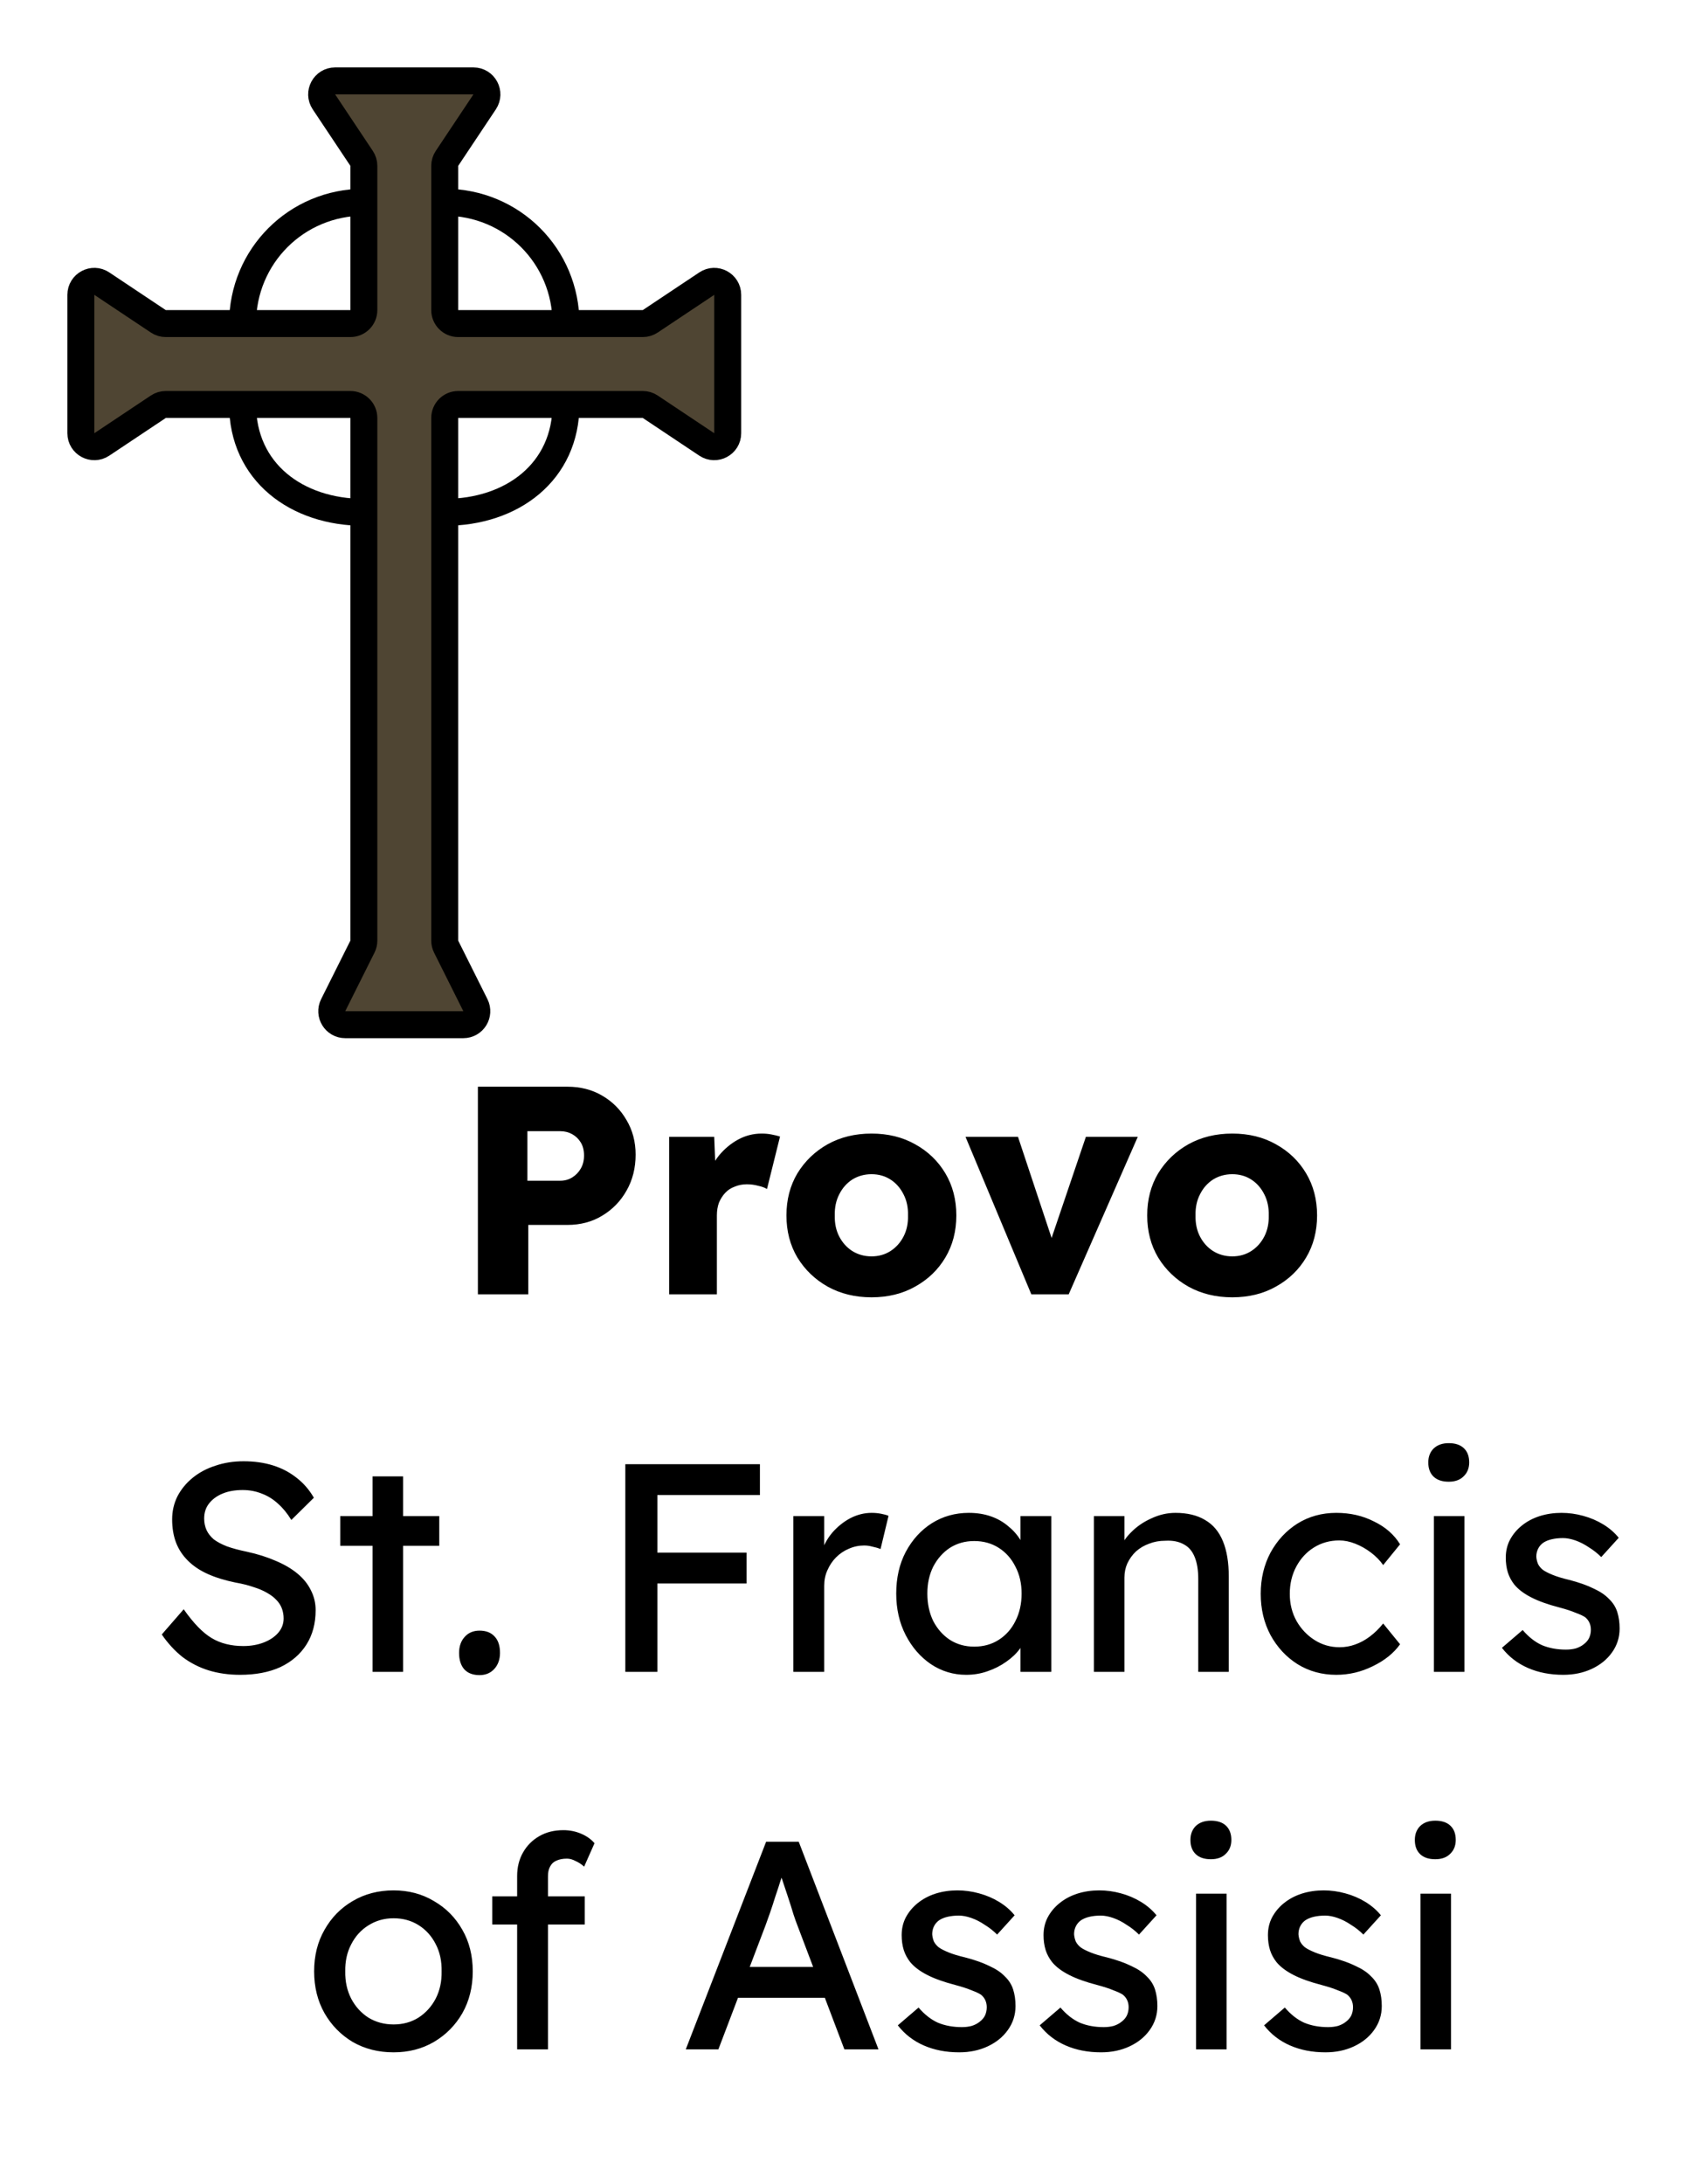 <svg width="63" height="81" viewBox="0 0 63 81" fill="none" xmlns="http://www.w3.org/2000/svg">
<path d="M17.566 3H12.434C12.035 3 11.797 3.445 12.018 3.777L13.416 5.874C13.471 5.956 13.5 6.053 13.5 6.151V7.5V11.5C13.5 11.776 13.276 12 13 12H9H6.151C6.053 12 5.956 11.971 5.874 11.916L3.777 10.518C3.445 10.297 3 10.535 3 10.934V16.066C3 16.465 3.445 16.703 3.777 16.482L5.874 15.084C5.956 15.029 6.053 15 6.151 15H9H13C13.276 15 13.5 15.224 13.5 15.5V19V34.882C13.5 34.96 13.482 35.036 13.447 35.106L12.362 37.276C12.196 37.609 12.437 38 12.809 38H17.191C17.563 38 17.804 37.609 17.638 37.276L16.553 35.106C16.518 35.036 16.5 34.96 16.5 34.882V19V15.5C16.5 15.224 16.724 15 17 15H21H23.849C23.947 15 24.044 15.029 24.126 15.084L26.223 16.482C26.555 16.703 27 16.465 27 16.066V10.934C27 10.535 26.555 10.297 26.223 10.518L24.126 11.916C24.044 11.971 23.947 12 23.849 12H21H17C16.724 12 16.5 11.776 16.5 11.5V7.5V6.151C16.5 6.053 16.529 5.956 16.584 5.874L17.982 3.777C18.203 3.445 17.965 3 17.566 3Z" fill="#4F4533"/>
<path d="M13.5 7.5V11.5C13.5 11.776 13.276 12 13 12H9M13.5 7.5V6.151C13.5 6.053 13.471 5.956 13.416 5.874L12.018 3.777C11.797 3.445 12.035 3 12.434 3H17.566C17.965 3 18.203 3.445 17.982 3.777L16.584 5.874C16.529 5.956 16.5 6.053 16.5 6.151V7.5M13.5 7.5C11 7.5 9 9.5 9 12M9 12H6.151C6.053 12 5.956 11.971 5.874 11.916L3.777 10.518C3.445 10.297 3 10.535 3 10.934V16.066C3 16.465 3.445 16.703 3.777 16.482L5.874 15.084C5.956 15.029 6.053 15 6.151 15H9M16.5 7.5V11.5C16.5 11.776 16.724 12 17 12H21M16.5 7.5C19 7.5 21 9.5 21 12M21 12H23.849C23.947 12 24.044 11.971 24.126 11.916L26.223 10.518C26.555 10.297 27 10.535 27 10.934V16.066C27 16.465 26.555 16.703 26.223 16.482L24.126 15.084C24.044 15.029 23.947 15 23.849 15H21M21 15H17C16.724 15 16.5 15.224 16.5 15.5V19M21 15C21 17.5 19 19 16.5 19M16.5 19V34.882C16.5 34.96 16.518 35.036 16.553 35.106L17.638 37.276C17.804 37.609 17.563 38 17.191 38H12.809C12.437 38 12.196 37.609 12.362 37.276L13.447 35.106C13.482 35.036 13.5 34.96 13.5 34.882V19M13.5 19V15.5C13.5 15.224 13.276 15 13 15H9M13.5 19C11 19 9 17.5 9 15" stroke="black"/>
<path d="M17.731 48V40.3H21.053C21.537 40.3 21.966 40.41 22.34 40.63C22.721 40.85 23.022 41.151 23.242 41.532C23.47 41.913 23.583 42.342 23.583 42.819C23.583 43.318 23.47 43.765 23.242 44.161C23.022 44.55 22.721 44.858 22.34 45.085C21.966 45.312 21.537 45.426 21.053 45.426H19.601V48H17.731ZM19.568 43.787H20.789C20.951 43.787 21.097 43.747 21.229 43.666C21.361 43.585 21.468 43.475 21.548 43.336C21.629 43.197 21.669 43.035 21.669 42.852C21.669 42.661 21.629 42.5 21.548 42.368C21.468 42.236 21.361 42.133 21.229 42.06C21.097 41.987 20.951 41.95 20.789 41.95H19.568V43.787ZM24.827 48V42.159H26.499L26.576 44.062L26.246 43.699C26.334 43.384 26.477 43.101 26.675 42.852C26.881 42.603 27.119 42.405 27.39 42.258C27.662 42.111 27.951 42.038 28.259 42.038C28.391 42.038 28.512 42.049 28.622 42.071C28.74 42.093 28.846 42.119 28.941 42.148L28.457 44.095C28.377 44.044 28.267 44.003 28.127 43.974C27.995 43.937 27.856 43.919 27.709 43.919C27.548 43.919 27.398 43.948 27.258 44.007C27.119 44.058 27.002 44.135 26.906 44.238C26.811 44.341 26.734 44.462 26.675 44.601C26.624 44.74 26.598 44.898 26.598 45.074V48H24.827ZM32.336 48.11C31.727 48.11 31.185 47.978 30.708 47.714C30.239 47.45 29.865 47.091 29.586 46.636C29.315 46.181 29.179 45.661 29.179 45.074C29.179 44.487 29.315 43.967 29.586 43.512C29.865 43.057 30.239 42.698 30.708 42.434C31.185 42.17 31.727 42.038 32.336 42.038C32.945 42.038 33.484 42.17 33.953 42.434C34.43 42.698 34.804 43.057 35.075 43.512C35.346 43.967 35.482 44.487 35.482 45.074C35.482 45.661 35.346 46.181 35.075 46.636C34.804 47.091 34.43 47.45 33.953 47.714C33.484 47.978 32.945 48.11 32.336 48.11ZM32.336 46.592C32.6 46.592 32.835 46.526 33.04 46.394C33.245 46.262 33.407 46.082 33.524 45.855C33.642 45.628 33.697 45.367 33.689 45.074C33.697 44.781 33.642 44.52 33.524 44.293C33.407 44.058 33.245 43.875 33.04 43.743C32.835 43.611 32.6 43.545 32.336 43.545C32.072 43.545 31.834 43.611 31.621 43.743C31.416 43.875 31.255 44.058 31.137 44.293C31.02 44.52 30.965 44.781 30.972 45.074C30.965 45.367 31.02 45.628 31.137 45.855C31.255 46.082 31.416 46.262 31.621 46.394C31.834 46.526 32.072 46.592 32.336 46.592ZM38.265 48L35.823 42.159H37.77L39.222 46.526L38.793 46.57L40.289 42.159H42.214L39.651 48H38.265ZM45.721 48.11C45.112 48.11 44.57 47.978 44.093 47.714C43.624 47.45 43.25 47.091 42.971 46.636C42.7 46.181 42.564 45.661 42.564 45.074C42.564 44.487 42.7 43.967 42.971 43.512C43.25 43.057 43.624 42.698 44.093 42.434C44.57 42.17 45.112 42.038 45.721 42.038C46.33 42.038 46.869 42.17 47.338 42.434C47.815 42.698 48.189 43.057 48.46 43.512C48.731 43.967 48.867 44.487 48.867 45.074C48.867 45.661 48.731 46.181 48.46 46.636C48.189 47.091 47.815 47.45 47.338 47.714C46.869 47.978 46.33 48.11 45.721 48.11ZM45.721 46.592C45.985 46.592 46.22 46.526 46.425 46.394C46.63 46.262 46.792 46.082 46.909 45.855C47.026 45.628 47.081 45.367 47.074 45.074C47.081 44.781 47.026 44.52 46.909 44.293C46.792 44.058 46.63 43.875 46.425 43.743C46.22 43.611 45.985 43.545 45.721 43.545C45.457 43.545 45.219 43.611 45.006 43.743C44.801 43.875 44.639 44.058 44.522 44.293C44.405 44.52 44.35 44.781 44.357 45.074C44.35 45.367 44.405 45.628 44.522 45.855C44.639 46.082 44.801 46.262 45.006 46.394C45.219 46.526 45.457 46.592 45.721 46.592ZM8.906 62.11C8.488 62.11 8.099 62.055 7.74 61.945C7.388 61.835 7.065 61.67 6.772 61.45C6.486 61.223 6.229 60.944 6.002 60.614L6.816 59.679C7.175 60.192 7.52 60.548 7.85 60.746C8.18 60.944 8.572 61.043 9.027 61.043C9.305 61.043 9.558 60.999 9.786 60.911C10.013 60.823 10.193 60.702 10.325 60.548C10.457 60.394 10.523 60.218 10.523 60.02C10.523 59.888 10.501 59.763 10.457 59.646C10.413 59.529 10.343 59.422 10.248 59.327C10.16 59.232 10.042 59.144 9.896 59.063C9.756 58.982 9.591 58.913 9.401 58.854C9.21 58.788 8.99 58.733 8.741 58.689C8.345 58.608 8 58.502 7.707 58.37C7.413 58.238 7.168 58.073 6.97 57.875C6.772 57.677 6.625 57.453 6.53 57.204C6.434 56.947 6.387 56.661 6.387 56.346C6.387 56.038 6.453 55.752 6.585 55.488C6.724 55.224 6.911 54.997 7.146 54.806C7.388 54.608 7.67 54.458 7.993 54.355C8.315 54.245 8.664 54.19 9.038 54.19C9.434 54.19 9.797 54.241 10.127 54.344C10.457 54.447 10.75 54.601 11.007 54.806C11.263 55.004 11.476 55.25 11.645 55.543L10.809 56.368C10.662 56.126 10.497 55.924 10.314 55.763C10.13 55.594 9.929 55.47 9.709 55.389C9.489 55.301 9.254 55.257 9.005 55.257C8.719 55.257 8.469 55.301 8.257 55.389C8.044 55.477 7.875 55.602 7.751 55.763C7.633 55.917 7.575 56.1 7.575 56.313C7.575 56.467 7.604 56.61 7.663 56.742C7.721 56.867 7.809 56.98 7.927 57.083C8.051 57.178 8.216 57.266 8.422 57.347C8.627 57.42 8.873 57.486 9.159 57.545C9.562 57.633 9.921 57.747 10.237 57.886C10.552 58.018 10.82 58.176 11.04 58.359C11.26 58.542 11.425 58.748 11.535 58.975C11.652 59.202 11.711 59.448 11.711 59.712C11.711 60.203 11.597 60.629 11.37 60.988C11.142 61.347 10.82 61.626 10.402 61.824C9.984 62.015 9.485 62.11 8.906 62.11ZM13.823 62V54.751H14.956V62H13.823ZM12.624 57.325V56.225H16.298V57.325H12.624ZM17.792 62.121C17.55 62.121 17.363 62.051 17.231 61.912C17.099 61.765 17.033 61.56 17.033 61.296C17.033 61.054 17.102 60.856 17.242 60.702C17.381 60.548 17.564 60.471 17.792 60.471C18.034 60.471 18.221 60.544 18.353 60.691C18.485 60.83 18.551 61.032 18.551 61.296C18.551 61.538 18.481 61.736 18.342 61.89C18.202 62.044 18.019 62.121 17.792 62.121ZM23.201 62V54.3H24.39V62H23.201ZM23.73 58.722V57.578H27.701V58.722H23.73ZM23.73 55.444V54.3H28.195V55.444H23.73ZM29.436 62V56.225H30.58V58.04L30.47 57.6C30.551 57.321 30.686 57.068 30.877 56.841C31.075 56.614 31.299 56.434 31.548 56.302C31.805 56.17 32.069 56.104 32.34 56.104C32.465 56.104 32.582 56.115 32.692 56.137C32.809 56.159 32.901 56.185 32.967 56.214L32.67 57.446C32.582 57.409 32.483 57.38 32.373 57.358C32.27 57.329 32.168 57.314 32.065 57.314C31.867 57.314 31.676 57.354 31.493 57.435C31.317 57.508 31.159 57.615 31.02 57.754C30.888 57.886 30.782 58.044 30.701 58.227C30.62 58.403 30.58 58.597 30.58 58.81V62H29.436ZM35.847 62.11C35.371 62.11 34.934 61.978 34.538 61.714C34.15 61.45 33.838 61.091 33.603 60.636C33.369 60.181 33.252 59.668 33.252 59.096C33.252 58.517 33.369 58.003 33.603 57.556C33.846 57.101 34.168 56.746 34.572 56.489C34.982 56.232 35.441 56.104 35.947 56.104C36.247 56.104 36.522 56.148 36.772 56.236C37.021 56.324 37.237 56.449 37.42 56.61C37.611 56.764 37.765 56.944 37.883 57.149C38.007 57.354 38.084 57.574 38.114 57.809L37.861 57.721V56.225H39.005V62H37.861V60.625L38.124 60.548C38.081 60.746 37.989 60.94 37.849 61.131C37.718 61.314 37.545 61.479 37.333 61.626C37.127 61.773 36.896 61.89 36.639 61.978C36.39 62.066 36.126 62.11 35.847 62.11ZM36.145 61.065C36.489 61.065 36.794 60.981 37.057 60.812C37.322 60.643 37.527 60.412 37.673 60.119C37.828 59.818 37.904 59.477 37.904 59.096C37.904 58.722 37.828 58.388 37.673 58.095C37.527 57.802 37.322 57.571 37.057 57.402C36.794 57.233 36.489 57.149 36.145 57.149C35.807 57.149 35.507 57.233 35.242 57.402C34.986 57.571 34.781 57.802 34.627 58.095C34.48 58.388 34.407 58.722 34.407 59.096C34.407 59.477 34.48 59.818 34.627 60.119C34.781 60.412 34.986 60.643 35.242 60.812C35.507 60.981 35.807 61.065 36.145 61.065ZM40.586 62V56.225H41.719V57.413L41.521 57.545C41.595 57.288 41.738 57.054 41.95 56.841C42.163 56.621 42.416 56.445 42.709 56.313C43.003 56.174 43.303 56.104 43.611 56.104C44.051 56.104 44.418 56.192 44.711 56.368C45.005 56.537 45.225 56.797 45.371 57.149C45.518 57.501 45.591 57.945 45.591 58.48V62H44.458V58.557C44.458 58.227 44.414 57.956 44.326 57.743C44.238 57.523 44.103 57.365 43.919 57.27C43.736 57.167 43.509 57.123 43.237 57.138C43.017 57.138 42.816 57.175 42.632 57.248C42.449 57.314 42.288 57.409 42.148 57.534C42.016 57.659 41.91 57.805 41.829 57.974C41.756 58.135 41.719 58.311 41.719 58.502V62H41.158C41.063 62 40.968 62 40.872 62C40.777 62 40.682 62 40.586 62ZM49.581 62.11C49.046 62.11 48.566 61.978 48.14 61.714C47.722 61.45 47.389 61.091 47.139 60.636C46.897 60.181 46.776 59.672 46.776 59.107C46.776 58.542 46.897 58.033 47.139 57.578C47.389 57.123 47.722 56.764 48.14 56.5C48.566 56.236 49.046 56.104 49.581 56.104C50.095 56.104 50.56 56.21 50.978 56.423C51.404 56.628 51.726 56.911 51.946 57.27L51.319 58.04C51.202 57.871 51.052 57.717 50.868 57.578C50.685 57.439 50.491 57.329 50.285 57.248C50.08 57.167 49.882 57.127 49.691 57.127C49.339 57.127 49.024 57.215 48.745 57.391C48.474 57.56 48.258 57.794 48.096 58.095C47.935 58.396 47.854 58.733 47.854 59.107C47.854 59.481 47.939 59.818 48.107 60.119C48.276 60.412 48.5 60.647 48.778 60.823C49.057 60.999 49.365 61.087 49.702 61.087C49.9 61.087 50.091 61.054 50.274 60.988C50.465 60.922 50.648 60.823 50.824 60.691C51 60.559 51.165 60.398 51.319 60.207L51.946 60.977C51.712 61.307 51.374 61.578 50.934 61.791C50.502 62.004 50.051 62.11 49.581 62.11ZM53.202 62V56.225H54.335V62H53.202ZM53.752 54.949C53.51 54.949 53.323 54.887 53.191 54.762C53.059 54.637 52.993 54.461 52.993 54.234C52.993 54.021 53.059 53.849 53.191 53.717C53.331 53.585 53.517 53.519 53.752 53.519C53.994 53.519 54.181 53.581 54.313 53.706C54.445 53.831 54.511 54.007 54.511 54.234C54.511 54.447 54.441 54.619 54.302 54.751C54.17 54.883 53.987 54.949 53.752 54.949ZM58.002 62.11C57.518 62.11 57.081 62.026 56.693 61.857C56.304 61.688 55.981 61.439 55.725 61.109L56.495 60.449C56.715 60.706 56.953 60.893 57.21 61.01C57.474 61.12 57.771 61.175 58.101 61.175C58.233 61.175 58.354 61.16 58.464 61.131C58.581 61.094 58.68 61.043 58.761 60.977C58.849 60.911 58.915 60.834 58.959 60.746C59.003 60.651 59.025 60.548 59.025 60.438C59.025 60.247 58.955 60.093 58.816 59.976C58.742 59.925 58.625 59.87 58.464 59.811C58.31 59.745 58.108 59.679 57.859 59.613C57.433 59.503 57.085 59.378 56.814 59.239C56.542 59.1 56.333 58.942 56.187 58.766C56.077 58.627 55.996 58.476 55.945 58.315C55.893 58.146 55.868 57.963 55.868 57.765C55.868 57.523 55.919 57.303 56.022 57.105C56.132 56.9 56.278 56.724 56.462 56.577C56.652 56.423 56.872 56.306 57.122 56.225C57.378 56.144 57.65 56.104 57.936 56.104C58.207 56.104 58.475 56.141 58.739 56.214C59.01 56.287 59.259 56.394 59.487 56.533C59.714 56.672 59.905 56.837 60.059 57.028L59.41 57.743C59.27 57.604 59.116 57.483 58.948 57.38C58.786 57.27 58.621 57.186 58.453 57.127C58.284 57.068 58.13 57.039 57.991 57.039C57.837 57.039 57.697 57.054 57.573 57.083C57.448 57.112 57.342 57.156 57.254 57.215C57.173 57.274 57.111 57.347 57.067 57.435C57.023 57.523 57.001 57.622 57.001 57.732C57.008 57.827 57.03 57.919 57.067 58.007C57.111 58.088 57.169 58.157 57.243 58.216C57.323 58.275 57.444 58.337 57.606 58.403C57.767 58.469 57.972 58.531 58.222 58.59C58.588 58.685 58.889 58.792 59.124 58.909C59.366 59.019 59.556 59.147 59.696 59.294C59.842 59.433 59.945 59.595 60.004 59.778C60.062 59.961 60.092 60.167 60.092 60.394C60.092 60.724 59.996 61.021 59.806 61.285C59.622 61.542 59.373 61.743 59.058 61.89C58.742 62.037 58.39 62.11 58.002 62.11ZM14.603 76.11C14.038 76.11 13.532 75.982 13.085 75.725C12.645 75.461 12.296 75.105 12.04 74.658C11.783 74.203 11.655 73.686 11.655 73.107C11.655 72.528 11.783 72.014 12.04 71.567C12.296 71.112 12.645 70.757 13.085 70.5C13.532 70.236 14.038 70.104 14.603 70.104C15.16 70.104 15.659 70.236 16.099 70.5C16.546 70.757 16.898 71.112 17.155 71.567C17.412 72.014 17.54 72.528 17.54 73.107C17.54 73.686 17.412 74.203 17.155 74.658C16.898 75.105 16.546 75.461 16.099 75.725C15.659 75.982 15.16 76.11 14.603 76.11ZM14.603 75.076C14.947 75.076 15.255 74.992 15.527 74.823C15.798 74.647 16.011 74.412 16.165 74.119C16.319 73.818 16.392 73.481 16.385 73.107C16.392 72.726 16.319 72.388 16.165 72.095C16.011 71.794 15.798 71.56 15.527 71.391C15.255 71.222 14.947 71.138 14.603 71.138C14.258 71.138 13.947 71.226 13.668 71.402C13.396 71.571 13.184 71.805 13.03 72.106C12.876 72.399 12.803 72.733 12.81 73.107C12.803 73.481 12.876 73.818 13.03 74.119C13.184 74.412 13.396 74.647 13.668 74.823C13.947 74.992 14.258 75.076 14.603 75.076ZM19.187 76V69.576C19.187 69.246 19.26 68.953 19.407 68.696C19.553 68.439 19.755 68.238 20.012 68.091C20.268 67.944 20.565 67.871 20.903 67.871C21.137 67.871 21.357 67.915 21.563 68.003C21.768 68.091 21.933 68.208 22.058 68.355L21.673 69.224C21.577 69.136 21.471 69.066 21.354 69.015C21.244 68.956 21.137 68.927 21.035 68.927C20.881 68.927 20.749 68.953 20.639 69.004C20.536 69.048 20.459 69.121 20.408 69.224C20.356 69.319 20.331 69.437 20.331 69.576V76H19.759C19.663 76 19.568 76 19.473 76C19.377 76 19.282 76 19.187 76ZM18.263 71.369V70.324H21.695V71.369H18.263ZM25.444 76L28.425 68.3H29.635L32.594 76H31.329L29.569 71.358C29.547 71.307 29.503 71.182 29.437 70.984C29.378 70.786 29.309 70.566 29.228 70.324C29.147 70.082 29.074 69.862 29.008 69.664C28.942 69.459 28.898 69.327 28.876 69.268L29.129 69.257C29.085 69.382 29.03 69.539 28.964 69.73C28.905 69.921 28.839 70.122 28.766 70.335C28.7 70.548 28.634 70.749 28.568 70.94C28.502 71.123 28.447 71.277 28.403 71.402L26.654 76H25.444ZM26.764 74.086L27.204 72.942H30.702L31.208 74.086H26.764ZM35.588 76.11C35.104 76.11 34.668 76.026 34.279 75.857C33.89 75.688 33.568 75.439 33.311 75.109L34.081 74.449C34.301 74.706 34.539 74.893 34.796 75.01C35.06 75.12 35.357 75.175 35.687 75.175C35.819 75.175 35.94 75.16 36.05 75.131C36.167 75.094 36.266 75.043 36.347 74.977C36.435 74.911 36.501 74.834 36.545 74.746C36.589 74.651 36.611 74.548 36.611 74.438C36.611 74.247 36.541 74.093 36.402 73.976C36.329 73.925 36.211 73.87 36.05 73.811C35.896 73.745 35.694 73.679 35.445 73.613C35.02 73.503 34.671 73.378 34.4 73.239C34.129 73.1 33.92 72.942 33.773 72.766C33.663 72.627 33.582 72.476 33.531 72.315C33.48 72.146 33.454 71.963 33.454 71.765C33.454 71.523 33.505 71.303 33.608 71.105C33.718 70.9 33.865 70.724 34.048 70.577C34.239 70.423 34.459 70.306 34.708 70.225C34.965 70.144 35.236 70.104 35.522 70.104C35.793 70.104 36.061 70.141 36.325 70.214C36.596 70.287 36.846 70.394 37.073 70.533C37.3 70.672 37.491 70.837 37.645 71.028L36.996 71.743C36.857 71.604 36.703 71.483 36.534 71.38C36.373 71.27 36.208 71.186 36.039 71.127C35.87 71.068 35.716 71.039 35.577 71.039C35.423 71.039 35.284 71.054 35.159 71.083C35.034 71.112 34.928 71.156 34.84 71.215C34.759 71.274 34.697 71.347 34.653 71.435C34.609 71.523 34.587 71.622 34.587 71.732C34.594 71.827 34.616 71.919 34.653 72.007C34.697 72.088 34.756 72.157 34.829 72.216C34.91 72.275 35.031 72.337 35.192 72.403C35.353 72.469 35.559 72.531 35.808 72.59C36.175 72.685 36.475 72.792 36.71 72.909C36.952 73.019 37.143 73.147 37.282 73.294C37.429 73.433 37.531 73.595 37.59 73.778C37.649 73.961 37.678 74.167 37.678 74.394C37.678 74.724 37.583 75.021 37.392 75.285C37.209 75.542 36.959 75.743 36.644 75.89C36.329 76.037 35.977 76.11 35.588 76.11ZM40.852 76.11C40.368 76.11 39.931 76.026 39.543 75.857C39.154 75.688 38.831 75.439 38.575 75.109L39.345 74.449C39.565 74.706 39.803 74.893 40.06 75.01C40.324 75.12 40.621 75.175 40.951 75.175C41.083 75.175 41.204 75.16 41.314 75.131C41.431 75.094 41.53 75.043 41.611 74.977C41.699 74.911 41.765 74.834 41.809 74.746C41.853 74.651 41.875 74.548 41.875 74.438C41.875 74.247 41.805 74.093 41.666 73.976C41.592 73.925 41.475 73.87 41.314 73.811C41.16 73.745 40.958 73.679 40.709 73.613C40.283 73.503 39.935 73.378 39.664 73.239C39.392 73.1 39.183 72.942 39.037 72.766C38.927 72.627 38.846 72.476 38.795 72.315C38.743 72.146 38.718 71.963 38.718 71.765C38.718 71.523 38.769 71.303 38.872 71.105C38.982 70.9 39.128 70.724 39.312 70.577C39.502 70.423 39.722 70.306 39.972 70.225C40.228 70.144 40.5 70.104 40.786 70.104C41.057 70.104 41.325 70.141 41.589 70.214C41.86 70.287 42.109 70.394 42.337 70.533C42.564 70.672 42.755 70.837 42.909 71.028L42.26 71.743C42.12 71.604 41.966 71.483 41.798 71.38C41.636 71.27 41.471 71.186 41.303 71.127C41.134 71.068 40.98 71.039 40.841 71.039C40.687 71.039 40.547 71.054 40.423 71.083C40.298 71.112 40.192 71.156 40.104 71.215C40.023 71.274 39.961 71.347 39.917 71.435C39.873 71.523 39.851 71.622 39.851 71.732C39.858 71.827 39.88 71.919 39.917 72.007C39.961 72.088 40.019 72.157 40.093 72.216C40.173 72.275 40.294 72.337 40.456 72.403C40.617 72.469 40.822 72.531 41.072 72.59C41.438 72.685 41.739 72.792 41.974 72.909C42.216 73.019 42.406 73.147 42.546 73.294C42.692 73.433 42.795 73.595 42.854 73.778C42.912 73.961 42.942 74.167 42.942 74.394C42.942 74.724 42.846 75.021 42.656 75.285C42.472 75.542 42.223 75.743 41.908 75.89C41.592 76.037 41.24 76.11 40.852 76.11ZM44.377 76V70.225H45.51V76H44.377ZM44.927 68.949C44.685 68.949 44.498 68.887 44.366 68.762C44.234 68.637 44.168 68.461 44.168 68.234C44.168 68.021 44.234 67.849 44.366 67.717C44.506 67.585 44.693 67.519 44.927 67.519C45.169 67.519 45.356 67.581 45.488 67.706C45.62 67.831 45.686 68.007 45.686 68.234C45.686 68.447 45.617 68.619 45.477 68.751C45.345 68.883 45.162 68.949 44.927 68.949ZM49.177 76.11C48.693 76.11 48.257 76.026 47.868 75.857C47.479 75.688 47.157 75.439 46.9 75.109L47.67 74.449C47.89 74.706 48.128 74.893 48.385 75.01C48.649 75.12 48.946 75.175 49.276 75.175C49.408 75.175 49.529 75.16 49.639 75.131C49.756 75.094 49.855 75.043 49.936 74.977C50.024 74.911 50.09 74.834 50.134 74.746C50.178 74.651 50.2 74.548 50.2 74.438C50.2 74.247 50.13 74.093 49.991 73.976C49.918 73.925 49.8 73.87 49.639 73.811C49.485 73.745 49.283 73.679 49.034 73.613C48.609 73.503 48.26 73.378 47.989 73.239C47.718 73.1 47.509 72.942 47.362 72.766C47.252 72.627 47.171 72.476 47.12 72.315C47.069 72.146 47.043 71.963 47.043 71.765C47.043 71.523 47.094 71.303 47.197 71.105C47.307 70.9 47.454 70.724 47.637 70.577C47.828 70.423 48.048 70.306 48.297 70.225C48.554 70.144 48.825 70.104 49.111 70.104C49.382 70.104 49.65 70.141 49.914 70.214C50.185 70.287 50.435 70.394 50.662 70.533C50.889 70.672 51.08 70.837 51.234 71.028L50.585 71.743C50.446 71.604 50.292 71.483 50.123 71.38C49.962 71.27 49.797 71.186 49.628 71.127C49.459 71.068 49.305 71.039 49.166 71.039C49.012 71.039 48.873 71.054 48.748 71.083C48.623 71.112 48.517 71.156 48.429 71.215C48.348 71.274 48.286 71.347 48.242 71.435C48.198 71.523 48.176 71.622 48.176 71.732C48.183 71.827 48.205 71.919 48.242 72.007C48.286 72.088 48.345 72.157 48.418 72.216C48.499 72.275 48.62 72.337 48.781 72.403C48.942 72.469 49.148 72.531 49.397 72.59C49.764 72.685 50.064 72.792 50.299 72.909C50.541 73.019 50.732 73.147 50.871 73.294C51.018 73.433 51.12 73.595 51.179 73.778C51.238 73.961 51.267 74.167 51.267 74.394C51.267 74.724 51.172 75.021 50.981 75.285C50.798 75.542 50.548 75.743 50.233 75.89C49.918 76.037 49.566 76.11 49.177 76.11ZM52.703 76V70.225H53.836V76H52.703ZM53.253 68.949C53.011 68.949 52.824 68.887 52.692 68.762C52.56 68.637 52.494 68.461 52.494 68.234C52.494 68.021 52.56 67.849 52.692 67.717C52.831 67.585 53.018 67.519 53.253 67.519C53.495 67.519 53.682 67.581 53.814 67.706C53.946 67.831 54.012 68.007 54.012 68.234C54.012 68.447 53.942 68.619 53.803 68.751C53.671 68.883 53.487 68.949 53.253 68.949Z" fill="black"/>
</svg>

